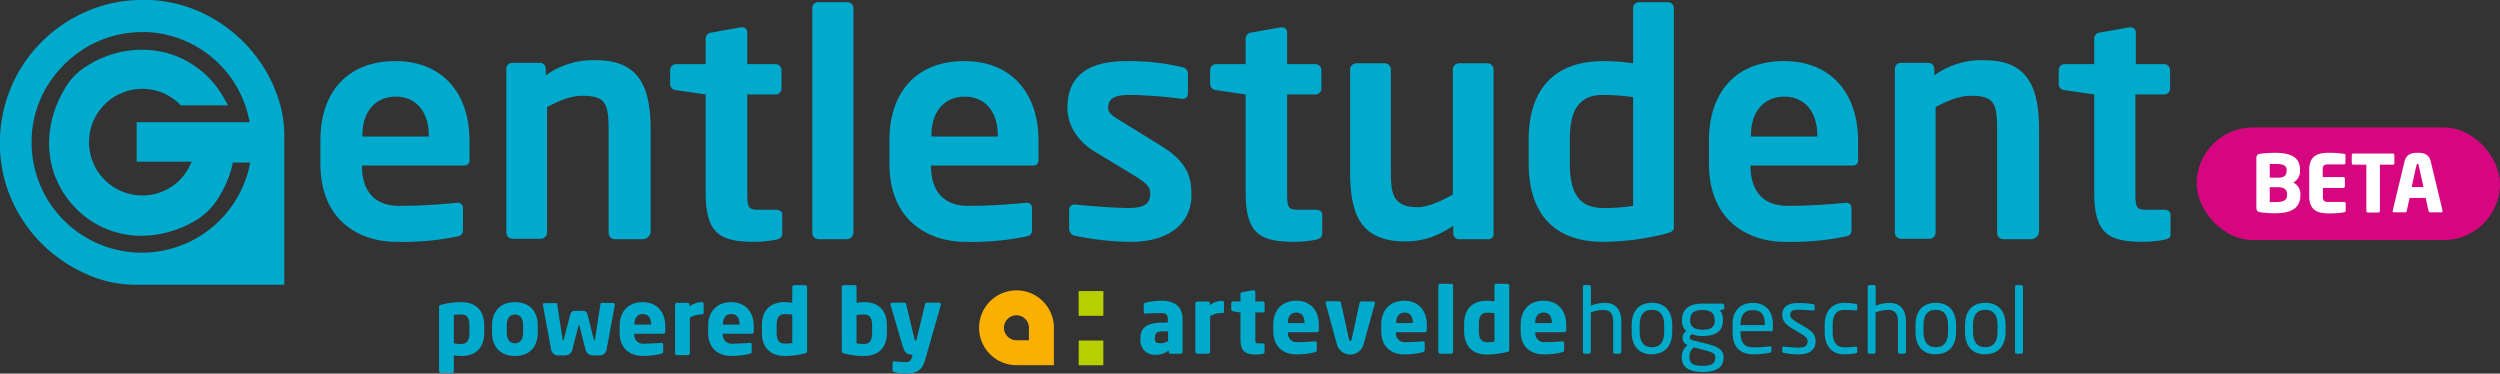 <svg xmlns="http://www.w3.org/2000/svg" xmlns:xlink="http://www.w3.org/1999/xlink" viewBox="0 0 576.86 86.2"><rect x="0" y="0" width="576.86" height="86.2" fill="#333333" stroke="none"/><defs><style>.cls-1{fill:none;}.cls-2{clip-path:url(#clip-path);}.cls-3{fill:#00aacd;}.cls-4{fill:#d5067f;}.cls-5{fill:#fff;}.cls-6{clip-path:url(#clip-path-3);}.cls-7{fill:#b9ce00;}.cls-8{clip-path:url(#clip-path-4);}.cls-9{fill:#f9b000;}.cls-10{fill:#00aaca;}</style><clipPath id="clip-path" transform="translate(0)"><rect class="cls-1" width="500.85" height="65.7"/></clipPath><clipPath id="clip-path-3" transform="translate(0)"><rect class="cls-1" x="225.91" y="65.48" width="240.89" height="20.35"/></clipPath><clipPath id="clip-path-4" transform="translate(0)"><rect class="cls-1" x="225.91" y="65.48" width="240.89" height="20.35"/></clipPath></defs><title>Gentlestudent_logo_powered-by</title><g id="Laag_2" data-name="Laag 2"><g id="Laag_1-2" data-name="Laag 1"><g id="Illustratie_21" data-name="Illustratie 21"><g class="cls-2"><g class="cls-2"><path class="cls-3" d="M63.23,20.1A33.59,33.59,0,0,0,46.73,3a31.76,31.76,0,0,0-12.2-3h-1.7a31.62,31.62,0,0,0-13.2,2.8A33,33,0,0,0,9,10.3a32.46,32.46,0,0,0-6.9,11A33.46,33.46,0,0,0,0,34.6,32.67,32.67,0,0,0,3,46.8a33.59,33.59,0,0,0,17.1,16.5,27.09,27.09,0,0,0,11.4,2.4h34.1V31.6a27.22,27.22,0,0,0-2.4-11.5m-9.5,8.1H31.53v9.1h12.7a13.67,13.67,0,0,1-2.7,4.2,12.3,12.3,0,1,1-.2-17.6l.4.4h10.9l-1.1-1.9a21.62,21.62,0,0,0-13.1-10.2,23.23,23.23,0,0,0-18,2.8,14.53,14.53,0,0,0-5.5,5.5c-5.6,9.4-4.6,20.2,2.5,27.5a21,21,0,0,0,15.3,6.4,24.42,24.42,0,0,0,12-3.3,15.2,15.2,0,0,0,5.5-5.2,24.28,24.28,0,0,0,3.5-8.4h4a25.43,25.43,0,0,1-50.4-3.3,24.88,24.88,0,0,1,7-18.8,25.37,25.37,0,0,1,18.4-8H34a25.27,25.27,0,0,1,23.6,20.8Z" transform="translate(0)"/><path class="cls-3" d="M107,38.2H83.53v.2c0,4.2,1.7,9.1,8.6,9.1,5.3,0,10.2-.4,13.2-.7h.2a1.16,1.16,0,0,1,1.3,1.1v4.8c0,1.2-.2,1.7-1.5,1.9a62.33,62.33,0,0,1-14,1.2c-7.2,0-17.4-3.9-17.4-18.1V32.4c0-11.2,6.3-18.3,17.3-18.3s17.1,7.6,17.1,18.3v4c.2,1.2-.3,1.8-1.3,1.8m-8.1-7c0-5.6-3.1-8.9-7.6-8.9s-7.7,3.2-7.7,8.9v.3h15.3Z" transform="translate(0)"/><path class="cls-3" d="M148.43,55.2h-6.6a1.45,1.45,0,0,1-1.4-1.5V30.2c0-6.3-.6-8.1-6.1-8.1-2.4,0-5.1,1-8.1,2.6V53.6a1.45,1.45,0,0,1-1.4,1.5h-6.6a1.45,1.45,0,0,1-1.4-1.5V15.9a1.37,1.37,0,0,1,1.4-1.4h6.3a1.37,1.37,0,0,1,1.4,1.4v1.5a18.54,18.54,0,0,1,11.7-3.5c10.4,0,12.5,7,12.5,16.1V53.5a1.9,1.9,0,0,1-1.7,1.7" transform="translate(0)"/><path class="cls-3" d="M179.13,55.3a28.09,28.09,0,0,1-4.9.5c-8.1,0-11.4-1.8-11.4-11.4V21.8l-6.8-1a1.43,1.43,0,0,1-1.4-1.4V16.2a1.37,1.37,0,0,1,1.4-1.4h6.8V8.9a1.43,1.43,0,0,1,1.4-1.4l6.7-1.2h.3a1.13,1.13,0,0,1,1.2,1.1v7.4h6.5a1.37,1.37,0,0,1,1.4,1.4v4.2a1.37,1.37,0,0,1-1.4,1.4h-6.5V44.4c0,3.6.2,4,2.8,4H179c.9,0,1.5.4,1.5,1.1V54c0,.7-.5,1.1-1.4,1.3" transform="translate(0)"/><path class="cls-3" d="M195.53,55.2h-6.7a1.45,1.45,0,0,1-1.4-1.5V1.9a1.37,1.37,0,0,1,1.4-1.4h6.7a1.37,1.37,0,0,1,1.4,1.4V53.7a1.61,1.61,0,0,1-1.4,1.5" transform="translate(0)"/><path class="cls-3" d="M238.33,38.2h-23.5v.2c0,4.2,1.7,9.1,8.6,9.1,5.3,0,10.2-.4,13.2-.7h.2a1.16,1.16,0,0,1,1.3,1.1v4.8c0,1.2-.2,1.7-1.5,1.9a62.33,62.33,0,0,1-14,1.2c-7.2,0-17.4-3.9-17.4-18.1V32.4c0-11.2,6.3-18.3,17.3-18.3s17.1,7.6,17.1,18.3v4c.1,1.2-.3,1.8-1.3,1.8m-8.1-7c0-5.6-3.1-8.9-7.6-8.9s-7.7,3.2-7.7,8.9v.3h15.3Z" transform="translate(0)"/><path class="cls-3" d="M261,55.8a64.7,64.7,0,0,1-12.9-1.4,1.63,1.63,0,0,1-1.4-1.7V48.4a1.22,1.22,0,0,1,1.2-1.2h.3c3.5.4,9.9.8,12.1.8,4.5,0,5.1-1.5,5.1-3.5,0-1.4-.9-2.2-3.2-3.7l-9.9-6c-3.5-2.2-6-5.8-6-9.9,0-7.2,4.5-10.8,13.7-10.8a53.46,53.46,0,0,1,12.8,1.4,1.55,1.55,0,0,1,1.3,1.7v4.2c0,.9-.4,1.4-1.2,1.4h-.3a102.09,102.09,0,0,0-11.9-.9c-3.5,0-5,.8-5,3,0,1.2,1.1,1.9,2.9,3l9.4,5.8c6,3.7,6.9,7.3,6.9,10.9.3,6.2-4.4,11.2-13.9,11.2" transform="translate(0)"/><path class="cls-3" d="M303.73,55.3a28.09,28.09,0,0,1-4.9.5c-8.1,0-11.4-1.8-11.4-11.4V21.8l-6.8-1a1.43,1.43,0,0,1-1.4-1.4V16.2a1.37,1.37,0,0,1,1.4-1.4h6.8V8.9a1.43,1.43,0,0,1,1.4-1.4l6.7-1.2h.3A1.13,1.13,0,0,1,297,7.4v7.4h6.5a1.37,1.37,0,0,1,1.4,1.4v4.2a1.37,1.37,0,0,1-1.4,1.4H297V44.4c0,3.6.2,4,2.8,4h3.8c.9,0,1.5.4,1.5,1.1V54c-.1.7-.5,1.1-1.4,1.3" transform="translate(0)"/><path class="cls-3" d="M343.33,55.2h-6.6a1.37,1.37,0,0,1-1.4-1.4V52.1c-3.7,2.4-6.7,3.6-11.3,3.6-3.6,0-6.8-.9-8.9-3-2.7-2.7-3.6-7.1-3.6-13.1V16.1a1.45,1.45,0,0,1,1.4-1.5h6.6a1.45,1.45,0,0,1,1.4,1.5V39.6c0,3.6.3,5.7,1.7,6.9,1,.9,2.2,1.3,4.5,1.3,2.7,0,6.1-1.8,8.1-2.9V16.1a1.45,1.45,0,0,1,1.4-1.5h6.6a1.45,1.45,0,0,1,1.4,1.5V53.8a1.19,1.19,0,0,1-1.3,1.4" transform="translate(0)"/><path class="cls-3" d="M384.43,53.9a59.49,59.49,0,0,1-14.5,1.9c-11.6,0-17.2-6.8-17.2-18.1V32.2c0-11.2,5.6-18.1,17.2-18.1a48.29,48.29,0,0,1,6.9.5V1.9a1.37,1.37,0,0,1,1.4-1.4h6.6a1.37,1.37,0,0,1,1.4,1.4V52c.1,1.1-.2,1.5-1.8,1.9m-7.6-31.5a57.47,57.47,0,0,0-6.9-.5c-6.2,0-7.7,4.4-7.7,10.3v5.5c0,5.9,1.5,10.3,7.7,10.3a40.74,40.74,0,0,0,6.9-.5Z" transform="translate(0)"/><path class="cls-3" d="M427.43,38.2h-23.5v.2c0,4.2,1.7,9.1,8.6,9.1,5.3,0,10.2-.4,13.2-.7h.2a1.16,1.16,0,0,1,1.3,1.1v4.8c0,1.2-.2,1.7-1.5,1.9a62.33,62.33,0,0,1-14,1.2c-7.2,0-17.4-3.9-17.4-18.1V32.4c0-11.2,6.3-18.3,17.3-18.3s17.1,7.6,17.1,18.3v4c.2,1.2-.3,1.8-1.3,1.8m-8.1-7c0-5.6-3.1-8.9-7.6-8.9s-7.7,3.2-7.7,8.9v.3h15.3Z" transform="translate(0)"/><path class="cls-3" d="M468.83,55.2h-6.6a1.45,1.45,0,0,1-1.4-1.5V30.2c0-6.3-.6-8.1-6.1-8.1-2.4,0-5.1,1-8.1,2.6V53.6a1.45,1.45,0,0,1-1.4,1.5h-6.6a1.45,1.45,0,0,1-1.4-1.5V15.9a1.37,1.37,0,0,1,1.4-1.4h6.3a1.37,1.37,0,0,1,1.4,1.4v1.5A18.54,18.54,0,0,1,458,13.9c10.4,0,12.5,7,12.5,16.1V53.5a1.9,1.9,0,0,1-1.7,1.7" transform="translate(0)"/><path class="cls-3" d="M499.53,55.3a28.09,28.09,0,0,1-4.9.5c-8.1,0-11.4-1.8-11.4-11.4V21.8l-6.8-1a1.43,1.43,0,0,1-1.4-1.4V16.2a1.37,1.37,0,0,1,1.4-1.4h6.8V8.9a1.43,1.43,0,0,1,1.4-1.4l6.7-1.2h.3a1.13,1.13,0,0,1,1.2,1.1v7.4h6.5a1.37,1.37,0,0,1,1.4,1.4v4.2a1.37,1.37,0,0,1-1.4,1.4h-6.6V44.4c0,3.6.2,4,2.8,4h3.8c.9,0,1.5.4,1.5,1.1V54c.1.7-.4,1.1-1.3,1.3" transform="translate(0)"/></g></g></g><rect class="cls-4" x="506.86" y="29.4" width="70" height="26" rx="13" ry="13"/><path class="cls-5" d="M525,49.21a24.65,24.65,0,0,1-3.36-.22c-.73-.13-1-.37-1-1.19V36.65c0-.82.25-1.08,1-1.19a28.61,28.61,0,0,1,3.28-.2c3.46,0,5.79.92,5.79,3.83v.33a2.89,2.89,0,0,1-1.54,2.69,2.94,2.94,0,0,1,1.63,2.72v.27C530.77,48.33,528.17,49.21,525,49.21Zm2.65-9.92c0-1-.64-1.46-2.53-1.46h-1.39V41h2c1.45,0,1.87-.66,1.87-1.45Zm.08,5.54c0-.88-.48-1.63-2-1.63h-2v3.42l1.51,0c1.88,0,2.49-.59,2.49-1.61Z" transform="translate(0)"/><path class="cls-5" d="M540.85,49a21.89,21.89,0,0,1-3.56.24c-2.36,0-4.45-.61-4.45-3.94V39.18c0-3.33,2.1-3.92,4.47-3.92a21.56,21.56,0,0,1,3.54.24c.25,0,.36.13.36.37v1.7a.37.37,0,0,1-.36.37h-3.73c-.86,0-1.17.29-1.17,1.24v1.67h4.75a.38.38,0,0,1,.37.37V43a.37.37,0,0,1-.37.36H536v2c0,.95.31,1.24,1.17,1.24h3.73a.37.37,0,0,1,.36.37v1.7C541.21,48.82,541.1,48.93,540.85,49Z" transform="translate(0)"/><path class="cls-5" d="M552.15,38h-3V48.68a.37.37,0,0,1-.37.36h-2.4a.36.36,0,0,1-.36-.36V38h-3a.36.36,0,0,1-.37-.35V35.77a.35.35,0,0,1,.37-.34h9.09a.36.36,0,0,1,.38.34v1.89A.37.37,0,0,1,552.15,38Z" transform="translate(0)"/><path class="cls-5" d="M563.31,49h-2.57a.39.39,0,0,1-.37-.33l-.65-3H556l-.66,3a.39.39,0,0,1-.37.33h-2.56a.28.28,0,0,1-.31-.29s0-.06,0-.09l2.73-11.37c.43-1.75,1.78-2,3.05-2s2.6.28,3,2l2.73,11.37s0,.07,0,.09A.28.28,0,0,1,563.31,49Zm-5.23-10.9c0-.19-.07-.28-.23-.28s-.22.09-.26.28l-1.12,5.06h2.73Z" transform="translate(0)"/><g id="Illustratie_58" data-name="Illustratie 58"><g class="cls-6"><polygon class="cls-7" points="248.89 84.28 254.59 84.28 254.59 78.57 248.91 78.57 248.89 84.28"/><rect class="cls-7" x="248.89" y="67.16" width="5.71" height="5.71"/><g class="cls-8"><path class="cls-9" d="M234.55,67a8.63,8.63,0,1,0,0,17.26h8.63V75.65A8.63,8.63,0,0,0,234.55,67m2.87,11.51h-2.87a2.88,2.88,0,1,1,2.87-2.88Z" transform="translate(0)"/><path class="cls-10" d="M272.45,81.62H270.1a.43.43,0,0,1-.42-.43v-.33a4.63,4.63,0,0,1-2.93,1,3.28,3.28,0,0,1-3.6-3.62V78c0-2.47,1.58-3.56,5.18-3.56h1.14v-.76c0-1.2-.59-1.45-1.58-1.45-1.35,0-2.84.08-3.49.15h-.11a.35.35,0,0,1-.38-.38V70.3a.48.48,0,0,1,.4-.47,16.92,16.92,0,0,1,3.64-.44c3,0,4.93,1.22,4.93,4.29v7.51a.43.43,0,0,1-.43.43m-2.92-5.16h-1.2c-1.47,0-1.85.51-1.85,1.54v.19c0,.88.44,1,1.32,1a3.81,3.81,0,0,0,1.73-.47Z" transform="translate(0)"/><path class="cls-10" d="M282.11,72.21h-.17a5.67,5.67,0,0,0-2.71.74v8.22a.45.45,0,0,1-.42.45h-2.55a.47.47,0,0,1-.44-.45V70a.42.42,0,0,1,.42-.42h2.51a.42.42,0,0,1,.42.42v.42a4.52,4.52,0,0,1,2.84-1,.42.42,0,0,1,.42.42v2c0,.19-.13.4-.32.4" transform="translate(0)"/><path class="cls-10" d="M291.42,81.64a9.54,9.54,0,0,1-1.66.17c-2.31,0-3.53-.62-3.53-3.6V72.1l-1.69-.27a.49.49,0,0,1-.44-.44V70a.46.46,0,0,1,.44-.44h1.69V67.83a.44.44,0,0,1,.42-.42l2.56-.44h.07a.36.36,0,0,1,.38.36v2.23h1.72a.42.42,0,0,1,.42.42v1.7a.42.42,0,0,1-.42.42h-1.72v6.13c0,.84.06,1,.69,1h1c.27,0,.44.12.44.35v1.65a.44.44,0,0,1-.4.42" transform="translate(0)"/><path class="cls-10" d="M303.92,76.65h-6.71v0a2,2,0,0,0,2.17,2.3c1.32,0,3.19-.11,4-.19h.06c.23,0,.4.1.4.33v1.6c0,.34-.09.49-.44.57a16,16,0,0,1-4.32.51c-2.54,0-5.28-1.35-5.28-5.41V74.92c0-3.38,2-5.53,5.33-5.53s5.19,2.36,5.19,5.53v1.22c0,.32-.17.51-.44.51M301,74.46c0-1.56-.72-2.33-1.9-2.33s-1.93.8-1.93,2.33v.09H301Z" transform="translate(0)"/><path class="cls-10" d="M317.25,70,314.6,79.6a3.2,3.2,0,0,1-6.08,0L305.89,70a.25.25,0,0,1,0-.12.33.33,0,0,1,.33-.36H309a.51.51,0,0,1,.44.44l1.81,8.25c.06.31.17.44.32.44s.27-.13.33-.44L313.69,70c.07-.25.23-.44.45-.44h2.77a.36.36,0,0,1,.36.36.25.25,0,0,1,0,.12" transform="translate(0)"/><path class="cls-10" d="M328.83,76.65h-6.71v0a2,2,0,0,0,2.17,2.3c1.32,0,3.2-.11,4-.19h.06c.23,0,.4.1.4.33v1.6c0,.34-.08.49-.44.57a15.94,15.94,0,0,1-4.32.51c-2.54,0-5.28-1.35-5.28-5.41V74.92c0-3.38,2-5.53,5.33-5.53s5.19,2.36,5.19,5.53v1.22c0,.32-.16.51-.44.51M326,74.46c0-1.56-.72-2.33-1.89-2.33s-1.94.8-1.94,2.33v.09H326Z" transform="translate(0)"/><path class="cls-10" d="M334.89,81.62h-2.57a.47.47,0,0,1-.44-.45V65.9a.44.44,0,0,1,.44-.42h2.57a.41.41,0,0,1,.4.42V81.17a.43.43,0,0,1-.4.45" transform="translate(0)"/><path class="cls-10" d="M347.6,81.26a20,20,0,0,1-4.48.55c-3.41,0-5.28-2-5.28-5.39V74.78c0-3.31,1.72-5.39,5.28-5.39a13.5,13.5,0,0,1,1.72.15V65.9a.42.42,0,0,1,.42-.42h2.55a.44.44,0,0,1,.44.42V80.65c0,.33-.08.48-.65.61m-2.76-9a16.53,16.53,0,0,0-1.72-.1c-1.5,0-1.87,1.09-1.87,2.57v1.64c0,1.49.37,2.59,1.87,2.59a12,12,0,0,0,1.72-.13Z" transform="translate(0)"/><path class="cls-10" d="M361,76.65h-6.71v0a2,2,0,0,0,2.17,2.3c1.32,0,3.19-.11,4-.19h.06c.23,0,.4.1.4.33v1.6c0,.34-.09.49-.44.57a16,16,0,0,1-4.32.51c-2.54,0-5.28-1.35-5.28-5.41V74.92c0-3.38,2-5.53,5.32-5.53s5.2,2.36,5.2,5.53v1.22c0,.32-.17.51-.44.51m-2.88-2.19c0-1.56-.72-2.33-1.9-2.33s-1.93.8-1.93,2.33v.09h3.83Z" transform="translate(0)"/><path class="cls-10" d="M373.65,81.62h-1a.42.42,0,0,1-.42-.43V74.27c0-2.1-.89-2.75-2.25-2.75a8.18,8.18,0,0,0-2.91.58v9.09a.45.45,0,0,1-.42.43h-1a.42.42,0,0,1-.4-.43v-15a.41.41,0,0,1,.4-.42h1.05a.41.41,0,0,1,.4.42v4.34a8.84,8.84,0,0,1,3.22-.65c2.23,0,3.79,1.28,3.79,4.37v6.92a.42.42,0,0,1-.42.43" transform="translate(0)"/><path class="cls-10" d="M381.17,81.76c-3.1,0-4.67-2-4.67-5.13V75c0-3.09,1.57-5.13,4.67-5.13s4.69,2,4.69,5.13v1.6c0,3.09-1.6,5.13-4.69,5.13M384,75c0-2.15-.87-3.51-2.84-3.51s-2.82,1.34-2.82,3.51v1.6c0,2.14.84,3.51,2.82,3.51S384,78.8,384,76.63Z" transform="translate(0)"/><path class="cls-10" d="M397.59,71.45l-.76.15a3,3,0,0,1,.72,2.17v.16c0,2.32-1.43,3.6-4.67,3.6a5.91,5.91,0,0,1-2.44-.42.77.77,0,0,0-.53.72c0,.36.17.54.65.67l3.14.8c2.06.53,4,1.12,4,3.09v.17c0,2-1.35,3.26-4.8,3.26s-4.84-1.28-4.84-3.34v-.19a3.38,3.38,0,0,1,1.33-2.67l-.15-.07a1.73,1.73,0,0,1-1-1.64v0a1.72,1.72,0,0,1,.87-1.51,3.11,3.11,0,0,1-1-2.45v-.16c0-1.88,1.05-3.73,4.67-3.73h4.61a.48.48,0,0,1,.48.47v.54c0,.28-.15.36-.38.4m-1.7,10.94c0-.82-.68-1.15-2.57-1.64l-2.38-.61a2.52,2.52,0,0,0-1,2.15v.19c0,1.18.7,1.91,3,1.91s2.95-.67,2.95-1.83Zm-.17-8.62c0-1.27-.57-2.25-2.84-2.25S390,72.59,390,73.77v.16c0,.93.42,2.15,2.84,2.15,2.27,0,2.84-.88,2.84-2.15Z" transform="translate(0)"/><path class="cls-10" d="M408.68,76.42h-7.05v.29c0,2.51,1,3.43,2.93,3.43a28.32,28.32,0,0,0,3.74-.23h.11a.3.3,0,0,1,.33.3v.71c0,.27-.08.42-.42.48a18.39,18.39,0,0,1-3.76.36c-2.42,0-4.78-1.13-4.78-5.05V74.82c0-3,1.66-4.92,4.67-4.92s4.63,1.93,4.63,4.92V76c0,.28-.15.47-.4.47m-1.47-1.6c0-2.38-.91-3.3-2.76-3.3s-2.82,1-2.82,3.3V75h5.58Z" transform="translate(0)"/><path class="cls-10" d="M415,81.76a16.4,16.4,0,0,1-3.32-.31c-.28-.07-.44-.19-.44-.42v-.74a.34.34,0,0,1,.37-.32h.09a32.83,32.83,0,0,0,3.3.24c1.37,0,2.09-.36,2.09-1.5,0-.63-.39-1-1.58-1.75l-2.13-1.26c-1.28-.78-2.14-1.68-2.14-3,0-2.18,1.64-2.79,3.8-2.79a19.64,19.64,0,0,1,3.29.27.4.4,0,0,1,.4.42v.69a.32.32,0,0,1-.36.36h-.06c-.74-.06-2.09-.17-3.27-.17s-1.95.15-1.95,1.22c0,.63.48,1,1.45,1.6l2.08,1.24c1.75,1,2.32,1.94,2.32,3.18,0,2.15-1.58,3.05-3.94,3.05" transform="translate(0)"/><path class="cls-10" d="M428.14,81.53a14.86,14.86,0,0,1-2.63.23c-2.86,0-4.48-2-4.48-5.11V75c0-3.09,1.6-5.11,4.48-5.11a15,15,0,0,1,2.63.23c.34.06.42.17.42.46v.76a.32.32,0,0,1-.35.31h-.09a21.53,21.53,0,0,0-2.61-.14c-1.68,0-2.63,1.11-2.63,3.49v1.64c0,2.36.93,3.49,2.63,3.49a19.62,19.62,0,0,0,2.61-.15h.09a.32.32,0,0,1,.35.32v.76c0,.27-.08.4-.42.46" transform="translate(0)"/><path class="cls-10" d="M439.36,81.62h-1a.42.42,0,0,1-.42-.43V74.27c0-2.1-.89-2.75-2.26-2.75a8.17,8.17,0,0,0-2.9.58v9.09a.45.45,0,0,1-.42.43h-1a.42.42,0,0,1-.4-.43v-15a.41.41,0,0,1,.4-.42h1.05a.41.41,0,0,1,.4.42v4.34A8.8,8.8,0,0,1,436,69.9c2.23,0,3.79,1.28,3.79,4.37v6.92a.42.42,0,0,1-.42.43" transform="translate(0)"/><path class="cls-10" d="M446.66,81.76c-3.09,0-4.67-2-4.67-5.13V75c0-3.09,1.58-5.13,4.67-5.13s4.69,2,4.69,5.13v1.6c0,3.09-1.59,5.13-4.69,5.13M449.5,75c0-2.15-.86-3.51-2.84-3.51s-2.82,1.34-2.82,3.51v1.6c0,2.14.85,3.51,2.82,3.51s2.84-1.34,2.84-3.51Z" transform="translate(0)"/><path class="cls-10" d="M458.08,81.76c-3.09,0-4.67-2-4.67-5.13V75c0-3.09,1.58-5.13,4.67-5.13s4.7,2,4.7,5.13v1.6c0,3.09-1.6,5.13-4.7,5.13M460.92,75c0-2.15-.86-3.51-2.84-3.51s-2.82,1.34-2.82,3.51v1.6c0,2.14.85,3.51,2.82,3.51s2.84-1.34,2.84-3.51Z" transform="translate(0)"/><path class="cls-10" d="M466.42,81.62h-1.09a.41.41,0,0,1-.38-.43v-15a.38.38,0,0,1,.38-.4h1.09a.38.38,0,0,1,.38.4v15a.41.41,0,0,1-.38.43" transform="translate(0)"/></g></g></g><path class="cls-3" d="M106.45,82.14a13.64,13.64,0,0,1-1.73-.15v3.65a.42.42,0,0,1-.42.42h-2.55a.44.44,0,0,1-.44-.42V70.88c0-.34.09-.49.65-.61a19.54,19.54,0,0,1,4.49-.55c3.41,0,5.28,2,5.28,5.39v1.64C111.73,80.06,110,82.14,106.45,82.14Zm1.87-7c0-1.5-.38-2.57-1.87-2.57a12.77,12.77,0,0,0-1.73.1v6.57a14.39,14.39,0,0,0,1.73.13c1.49,0,1.87-1.12,1.87-2.59Z" transform="translate(0)"/><path class="cls-3" d="M118.83,82.14c-3.41,0-5.29-2.13-5.29-5.47V75.19c0-3.35,1.88-5.47,5.29-5.47s5.26,2.12,5.26,5.47v1.48C124.09,80,122.24,82.14,118.83,82.14Zm1.87-7c0-1.7-.65-2.57-1.87-2.57s-1.9.87-1.9,2.57v1.48c0,1.7.68,2.59,1.9,2.59s1.87-.89,1.87-2.59Z" transform="translate(0)"/><path class="cls-3" d="M141.88,70.33,140,80.48A1.63,1.63,0,0,1,138.16,82h-1.29a1.69,1.69,0,0,1-1.77-1.35l-1.41-5.49c0-.11,0-.11-.1-.11s-.09,0-.11.11l-1.41,5.49A1.68,1.68,0,0,1,130.3,82H129a1.63,1.63,0,0,1-1.85-1.47l-1.88-10.15v-.09a.33.33,0,0,1,.32-.35h2.55c.25,0,.4,0,.44.35l1.24,8c0,.16.08.27.13.27s.12-.08.16-.27l1.42-5.56c.19-.74.5-1,1.18-1h1.72c.68,0,1,.21,1.18,1L137,78.25c0,.19.11.27.17.27s.11-.11.13-.27l1.24-8c0-.31.19-.35.44-.35h2.55a.32.32,0,0,1,.31.35Z" transform="translate(0)"/><path class="cls-3" d="M153.11,77h-6.72v0a2,2,0,0,0,2.17,2.3c1.32,0,3.2-.11,4-.19h.06c.24,0,.4.11.4.34v1.6c0,.33-.08.48-.44.57a16.36,16.36,0,0,1-4.31.5c-2.55,0-5.29-1.35-5.29-5.41V75.26c0-3.4,2-5.54,5.33-5.54s5.2,2.36,5.2,5.54v1.22A.44.44,0,0,1,153.11,77Zm-2.89-2.19c0-1.56-.71-2.34-1.89-2.34s-1.94.8-1.94,2.34v.09h3.83Z" transform="translate(0)"/><path class="cls-3" d="M162.05,72.54h-.16a5.67,5.67,0,0,0-2.72.74v8.23a.44.44,0,0,1-.42.44H156.2a.46.46,0,0,1-.44-.44V70.31a.42.42,0,0,1,.42-.42h2.51a.42.42,0,0,1,.42.42v.42a4.46,4.46,0,0,1,2.84-1,.42.42,0,0,1,.42.42v2C162.37,72.33,162.24,72.54,162.05,72.54Z" transform="translate(0)"/><path class="cls-3" d="M173.53,77h-6.72v0a2,2,0,0,0,2.17,2.3c1.33,0,3.2-.11,4-.19h.07c.23,0,.4.11.4.34v1.6a.49.49,0,0,1-.44.57,16.44,16.44,0,0,1-4.32.5c-2.55,0-5.29-1.35-5.29-5.41V75.26c0-3.4,2-5.54,5.33-5.54s5.2,2.36,5.2,5.54v1.22A.44.44,0,0,1,173.53,77Zm-2.89-2.19c0-1.56-.71-2.34-1.89-2.34s-1.94.8-1.94,2.34v.09h3.83Z" transform="translate(0)"/><path class="cls-3" d="M185.57,81.59a19.45,19.45,0,0,1-4.48.55c-3.41,0-5.29-2-5.29-5.39V75.11c0-3.31,1.73-5.39,5.29-5.39a15.33,15.33,0,0,1,1.72.14V66.22a.42.42,0,0,1,.43-.42h2.54a.44.44,0,0,1,.45.42V81C186.23,81.32,186.14,81.47,185.57,81.59Zm-2.76-9a16.53,16.53,0,0,0-1.72-.1c-1.5,0-1.88,1.09-1.88,2.57v1.64c0,1.5.38,2.59,1.88,2.59a10.67,10.67,0,0,0,1.72-.13Z" transform="translate(0)"/><path class="cls-3" d="M199.36,82.14a19.45,19.45,0,0,1-4.48-.55c-.57-.12-.65-.27-.65-.61V66.22a.44.44,0,0,1,.44-.42h2.55a.42.42,0,0,1,.42.42v3.64a15.33,15.33,0,0,1,1.72-.14c3.56,0,5.29,2.08,5.29,5.39v1.64C204.65,80.16,202.77,82.14,199.36,82.14Zm1.88-7c0-1.48-.38-2.57-1.88-2.57a16.53,16.53,0,0,0-1.72.1v6.57a10.67,10.67,0,0,0,1.72.13c1.5,0,1.88-1.09,1.88-2.59Z" transform="translate(0)"/><path class="cls-3" d="M217.09,70.37l-3.54,12.4c-.65,2.28-1.51,3.43-4.61,3.43a10.81,10.81,0,0,1-2.54-.33c-.24-.09-.45-.15-.45-.38V83.78a.41.41,0,0,1,.42-.4h0c.69.05,1.93.17,2.63.17a1.25,1.25,0,0,0,1.39-1.09l.19-.66h-.32c-.78,0-1.43-.12-2-2l-2.78-9.48a.41.41,0,0,1,0-.15c0-.21.13-.33.42-.33h2.8a.43.43,0,0,1,.4.4l1.9,7.91c.06.3.13.4.25.4h.19l2-8.31a.46.46,0,0,1,.44-.4h2.8a.39.39,0,0,1,.4.38S217.09,70.33,217.09,70.37Z" transform="translate(0)"/></g></g></svg>